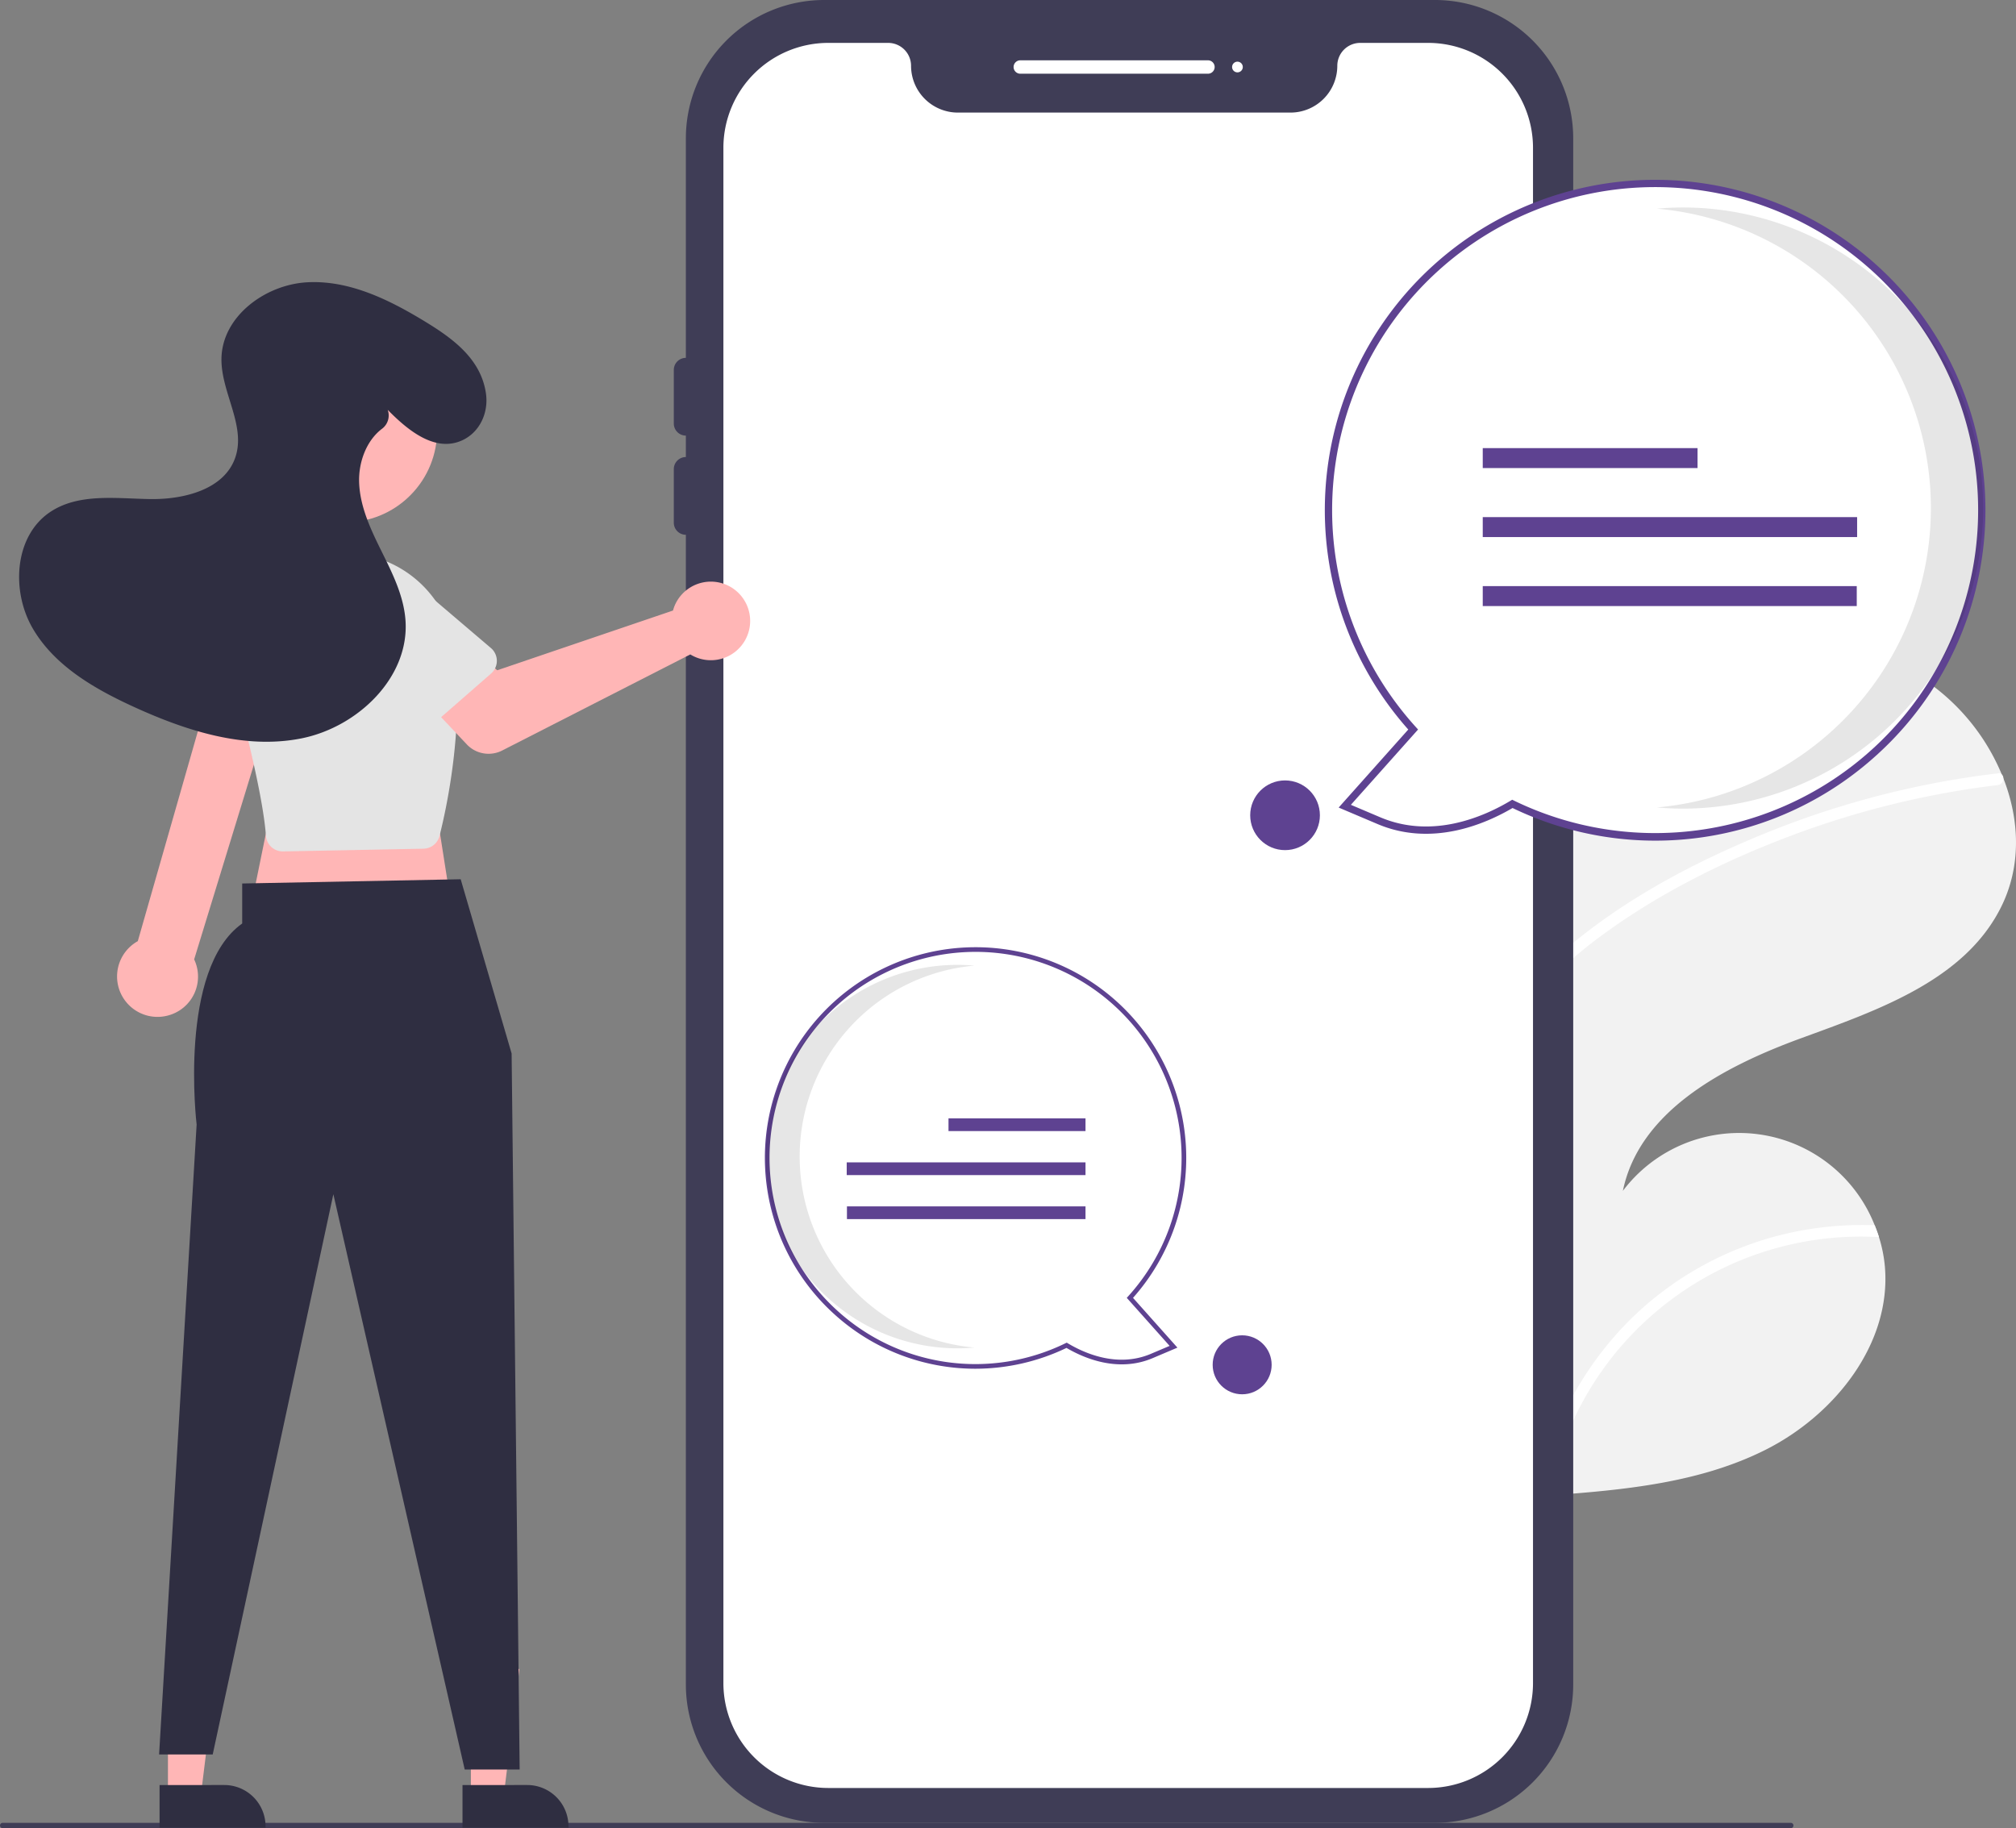 <svg xmlns="http://www.w3.org/2000/svg" data-name="Layer 1" width="752.016" height="682" viewBox="0 0 752.016 682" xmlns:xlink="http://www.w3.org/1999/xlink"><rect x="0" y="0" width="752.016" height="682" fill="#808080" stroke="none"/><path d="M797.307,380.22c-1.587,1.091-3.144,2.199-4.697,3.341A410.082,410.082,0,0,0,770.1,518.293q-.009,7.955.346,15.869a398.183,398.183,0,0,0,22.394,116.016q1.044,2.949,2.126,5.872c.517,1.398,1.043,2.81,1.607,4.195.564.697,1.12,1.382,1.675,2.067.038.029.073.081.112.111.224.276.448.553.65.825.96,1.173,1.933,2.339,2.893,3.512l-.76.087-1.905.208.008.012c.641-.042,1.294-.094,1.939-.157.235-.01.491-.016.73-.048.214-.014.44-.037.654-.05,27.508-1.999,55.632-4.655,80.183-17.058,25.696-12.992,46.789-39.514,44.351-68.195a51.623,51.623,0,0,0-2.209-11.059c-.475-1.501-1.023-2.973-1.604-4.439a54.354,54.354,0,0,0-93.931-12.813c6.174-29.888,37.764-46.432,66.416-56.921,28.674-10.484,60.968-21.555,74.619-48.852,7.624-15.192,7.039-32.461.9-48.153-.186-.469-.382-.95-.59-1.424a79.312,79.312,0,0,0-40.179-41.636c-33.993-14.947-74.124-7.303-107.518,8.937A196.599,196.599,0,0,0,797.307,380.22Z" transform="translate(-223.992 -109)" fill="#f2f2f2"/><path d="M901.291,567.183a122.38,122.38,0,0,0-68.951,33.848,125.231,125.231,0,0,0-33.034,57.424c-.33,1.245-.626,2.487-.9,3.732-.717-1.227-1.417-2.483-2.109-3.727-.445-.796-.899-1.605-1.331-2.41.517,1.398,1.043,2.81,1.607,4.195.564.697,1.12,1.382,1.675,2.067.038.029.073.081.112.111.224.276.448.553.65.825.96,1.173,1.933,2.339,2.893,3.512l-.76.087-1.905.208.008.012c.641-.042,1.294-.094,1.939-.157.235-.01.491-.016.73-.048.062-.376.145-.748.228-1.121A118.245,118.245,0,0,1,924.896,570.499c-.475-1.501-1.023-2.973-1.604-4.439A126.496,126.496,0,0,0,901.291,567.183Z" transform="translate(-223.992 -109)" fill="#fff"/><path d="M809.503,461.846a134.645,134.645,0,0,0-26.286,28.99,111.708,111.708,0,0,0-9.711,18.35c-1.264,2.973-2.399,6.027-3.406,9.106q-.009,7.955.346,15.869a115.367,115.367,0,0,1,3.012-11.946c.628-2.154,1.337-4.269,2.098-6.363,8.534-23.45,25.066-42.41,44.911-57.156,21.265-15.78,45.493-28.002,70.182-37.393a331.404,331.404,0,0,1,78.579-19.433,2.377,2.377,0,0,0,2.07-2.551,2.045,2.045,0,0,0-.59-1.424,1.698,1.698,0,0,0-1.477-.397c-3.318.4-6.627.815-9.932,1.318a335.331,335.331,0,0,0-80.031,22.348C854.506,431.497,830.13,444.544,809.503,461.846Z" transform="translate(-223.992 -109)" fill="#fff"/><circle cx="716.203" cy="210.105" r="9.245" fill="#f2f2f2"/><path d="M759.299,789H531.378a51.598,51.598,0,0,1-51.539-51.54V160.54A51.598,51.598,0,0,1,531.378,109H759.299a51.598,51.598,0,0,1,51.539,51.54v576.921A51.598,51.598,0,0,1,759.299,789Z" transform="translate(-223.992 -109)" fill="#3f3d56"/><path d="M756.749,125H731.379a8.548,8.548,0,0,0-8.54,8.54,17.477,17.477,0,0,1-17.46,17.46H581.298a17.477,17.477,0,0,1-17.46-17.46,8.548,8.548,0,0,0-8.54-8.54H532.928a39.14,39.14,0,0,0-39.09,39.09V736.91A39.14,39.14,0,0,0,532.928,776H756.749a39.14,39.14,0,0,0,39.09-39.09V164.09A39.14,39.14,0,0,0,756.749,125Z" transform="translate(-223.992 -109)" fill="#fff"/><path d="M674.588,136.5h-70a2.5,2.5,0,0,1,0-5h70a2.5,2.5,0,0,1,0,5Z" transform="translate(-223.992 -109)" fill="#fff"/><circle cx="461.596" cy="25" r="2" fill="#fff"/><path d="M812.838,336.5a4.505,4.505,0,0,1-4.5-4.5V244a4.5,4.5,0,1,1,9,0v88A4.505,4.505,0,0,1,812.838,336.5Z" transform="translate(-223.992 -109)" fill="#3f3d56"/><path d="M479.838,271.5a4.505,4.505,0,0,1-4.5-4.5V247a4.5,4.5,0,0,1,9,0v20A4.505,4.505,0,0,1,479.838,271.5Z" transform="translate(-223.992 -109)" fill="#3f3d56"/><path d="M479.838,308.5a4.505,4.505,0,0,1-4.5-4.5V284a4.5,4.5,0,0,1,9,0v20A4.505,4.505,0,0,1,479.838,308.5Z" transform="translate(-223.992 -109)" fill="#3f3d56"/><path d="M891.992,791h-667a1,1,0,0,1,0-2h667a1,1,0,1,1,0,2Z" transform="translate(-223.992 -109)" fill="#3f3d56"/><polygon points="62.649 669.899 74.909 669.899 80.741 622.611 62.647 622.611 62.649 669.899" fill="#ffb6b6"/><path d="M283.514,774.896l24.144-.001h.001a15.387,15.387,0,0,1,15.386,15.386v.5l-39.531.001Z" transform="translate(-223.992 -109)" fill="#2f2e41"/><polygon points="175.649 669.899 187.909 669.899 193.741 622.611 175.647 622.611 175.649 669.899" fill="#ffb6b6"/><path d="M396.514,774.896l24.144-.001h.001a15.387,15.387,0,0,1,15.386,15.386v.5l-39.531.001Z" transform="translate(-223.992 -109)" fill="#2f2e41"/><polygon points="160.846 290 168.846 341 92.846 342 102.846 293 160.846 290" fill="#ffb6b6"/><path d="M395.838,437l19,65,3,267.102h-20.5l-49-214.602-45,209h-20l14-235s-7-58,17-75V438.583Z" transform="translate(-223.992 -109)" fill="#2f2e41"/><path d="M286.804,487.791a15.002,15.002,0,0,0,9.612-20.9L328.748,361.483l-23.781-4.714L275.397,460.091a15.084,15.084,0,0,0,11.408,27.7Z" transform="translate(-223.992 -109)" fill="#ffb6b6"/><circle cx="352.756" cy="269.565" r="34.3" transform="translate(-311.283 219.39) rotate(-45)" fill="#ffb6b6"/><path d="M328.23,426.499a6.273,6.273,0,0,1-5.035-5.695c-.754-10.328-4.485-28.277-11.088-53.351a41.563,41.563,0,0,1,34.31-51.699h0a41.544,41.544,0,0,1,47.22,36.34c3.267,28.771-2.896,57.675-5.697,68.766a6.3,6.3,0,0,1-5.972,4.746l-52.389,1.012A6.253,6.253,0,0,1,328.23,426.499Z" transform="translate(-223.992 -109)" fill="#e4e4e4"/><path d="M475.81,334.576a14.701,14.701,0,0,0-.773,2.182l-65.576,22.283L396.79,347.971l-19.205,16.94,20.527,21.776a11.172,11.172,0,0,0,13.212,2.286L481.494,353.131a14.66,14.66,0,1,0-5.684-18.555Z" transform="translate(-223.992 -109)" fill="#ffb6b6"/><path d="M407.175,360.259,383.27,381.138a6.284,6.284,0,0,1-9.422-1.337l-17.099-26.626A17.453,17.453,0,0,1,383.107,330.29l24.011,20.453a6.284,6.284,0,0,1,.058,9.516Z" transform="translate(-223.992 -109)" fill="#e4e4e4"/><path d="M324.971,388.472,295.429,376.866a6.284,6.284,0,0,1-3.152-8.979l15.762-27.439a17.453,17.453,0,0,1,32.451,12.859l-7.099,30.732a6.284,6.284,0,0,1-8.421,4.433Z" transform="translate(-223.992 -109)" fill="#e4e4e4"/><path d="M368.616,261.881c7.474,7.633,17.623,15.967,27.705,11.415,6.62-2.989,9.966-10.29,8.947-17.482-1.832-12.932-12.396-20.56-22.698-26.844-13.393-8.169-28.284-15.507-43.949-14.664s-31.705,12.669-32.017,28.353c-.251,12.613,9.233,25.029,5.17,36.973-4.089,12.02-19.261,15.766-31.956,15.543s-26.551-2.233-37.105,4.825c-13.464,9.004-14.637,29.635-6.414,43.589S259.413,366.082,274.15,372.801c19.526,8.902,41.179,15.839,62.228,11.661s40.477-22.806,38.861-44.204c-.683-9.039-4.856-17.391-8.878-25.514s-8.05-16.582-8.403-25.639c-.294-7.548,2.639-15.662,8.49-20.121a6.196,6.196,0,0,0,2.223-6.943Z" transform="translate(-223.992 -109)" fill="#2f2e41"/><path d="M788.143,408.884c-10.818,6.488-30.092,14.617-49.787,6.263L725.624,409.746l25.514-28.6A121.849,121.849,0,1,1,788.143,408.884Z" transform="translate(-223.992 -109)" fill="#fff"/><path d="M788.209,410.425c-10.395,6.103-30.197,14.537-50.385,5.973l-14.479-6.141,25.966-29.108a123.209,123.209,0,1,1,174.855,9.402h0a122.66,122.66,0,0,1-135.958,19.874Zm142.435-192.084A120.489,120.489,0,1,0,752.145,380.232l.822.906-25.064,28.097,10.985,4.659c19.497,8.271,38.791-.321,48.557-6.177l.631-.379.662.322A120.489,120.489,0,0,0,930.645,218.341Z" transform="translate(-223.992 -109)" fill="#5e4291"/><path d="M944.261,298.527a112.137,112.137,0,0,0-102.221-111.691c3.266-.286,6.57-.441,9.911-.441a112.132,112.132,0,0,1,0,224.263c-3.335,0-6.634-.157-9.895-.442A112.137,112.137,0,0,0,944.261,298.527Z" transform="translate(-223.992 -109)" opacity="0.1" style="isolation:isolate"/><rect x="553.101" y="167.167" width="80.124" height="7.441" fill="#5e4291"/><rect x="553.101" y="192.907" width="139.65" height="7.441" fill="#5e4291"/><rect x="553.101" y="218.646" width="139.513" height="7.441" fill="#5e4291"/><path d="M535.686,598.516a77.721,77.721,0,1,1,109.784-5.357l16.274,18.243-8.121,3.445c-12.563,5.329-24.857.144-31.757-3.995A77.721,77.721,0,0,1,535.686,598.516Z" transform="translate(-223.992 -109)" fill="#fff"/><path d="M587.798,619.602a78.295,78.295,0,0,1-52.696-20.443h0a78.589,78.589,0,1,1,111.531-5.997l16.563,18.566-9.235,3.917c-12.877,5.463-25.507.083-32.138-3.81A78.695,78.695,0,0,1,587.798,619.602Zm-51.53-21.728a76.503,76.503,0,0,0,85.218,12.198l.422-.205.403.242c6.229,3.736,18.535,9.216,30.972,3.94l7.007-2.972L644.303,593.155l.524-.578a76.854,76.854,0,1,0-108.559,5.297Z" transform="translate(-223.992 -109)" fill="#5e4291"/><path d="M522.286,540.461a71.526,71.526,0,0,1,65.201-71.242c-2.083-.182-4.191-.281-6.321-.281a71.523,71.523,0,0,0,0,143.046c2.127,0,4.231-.1,6.311-.282A71.526,71.526,0,0,1,522.286,540.461Z" transform="translate(-223.992 -109)" opacity="0.1" style="isolation:isolate"/><rect x="353.814" y="417.199" width="51.107" height="4.746" fill="#5e4291"/><rect x="315.846" y="433.617" width="89.075" height="4.746" fill="#5e4291"/><rect x="315.933" y="450.035" width="88.988" height="4.746" fill="#5e4291"/><circle cx="463.354" cy="509.134" r="11" fill="#5e4291"/><circle cx="479.354" cy="304.134" r="13" fill="#5e4291"/></svg>